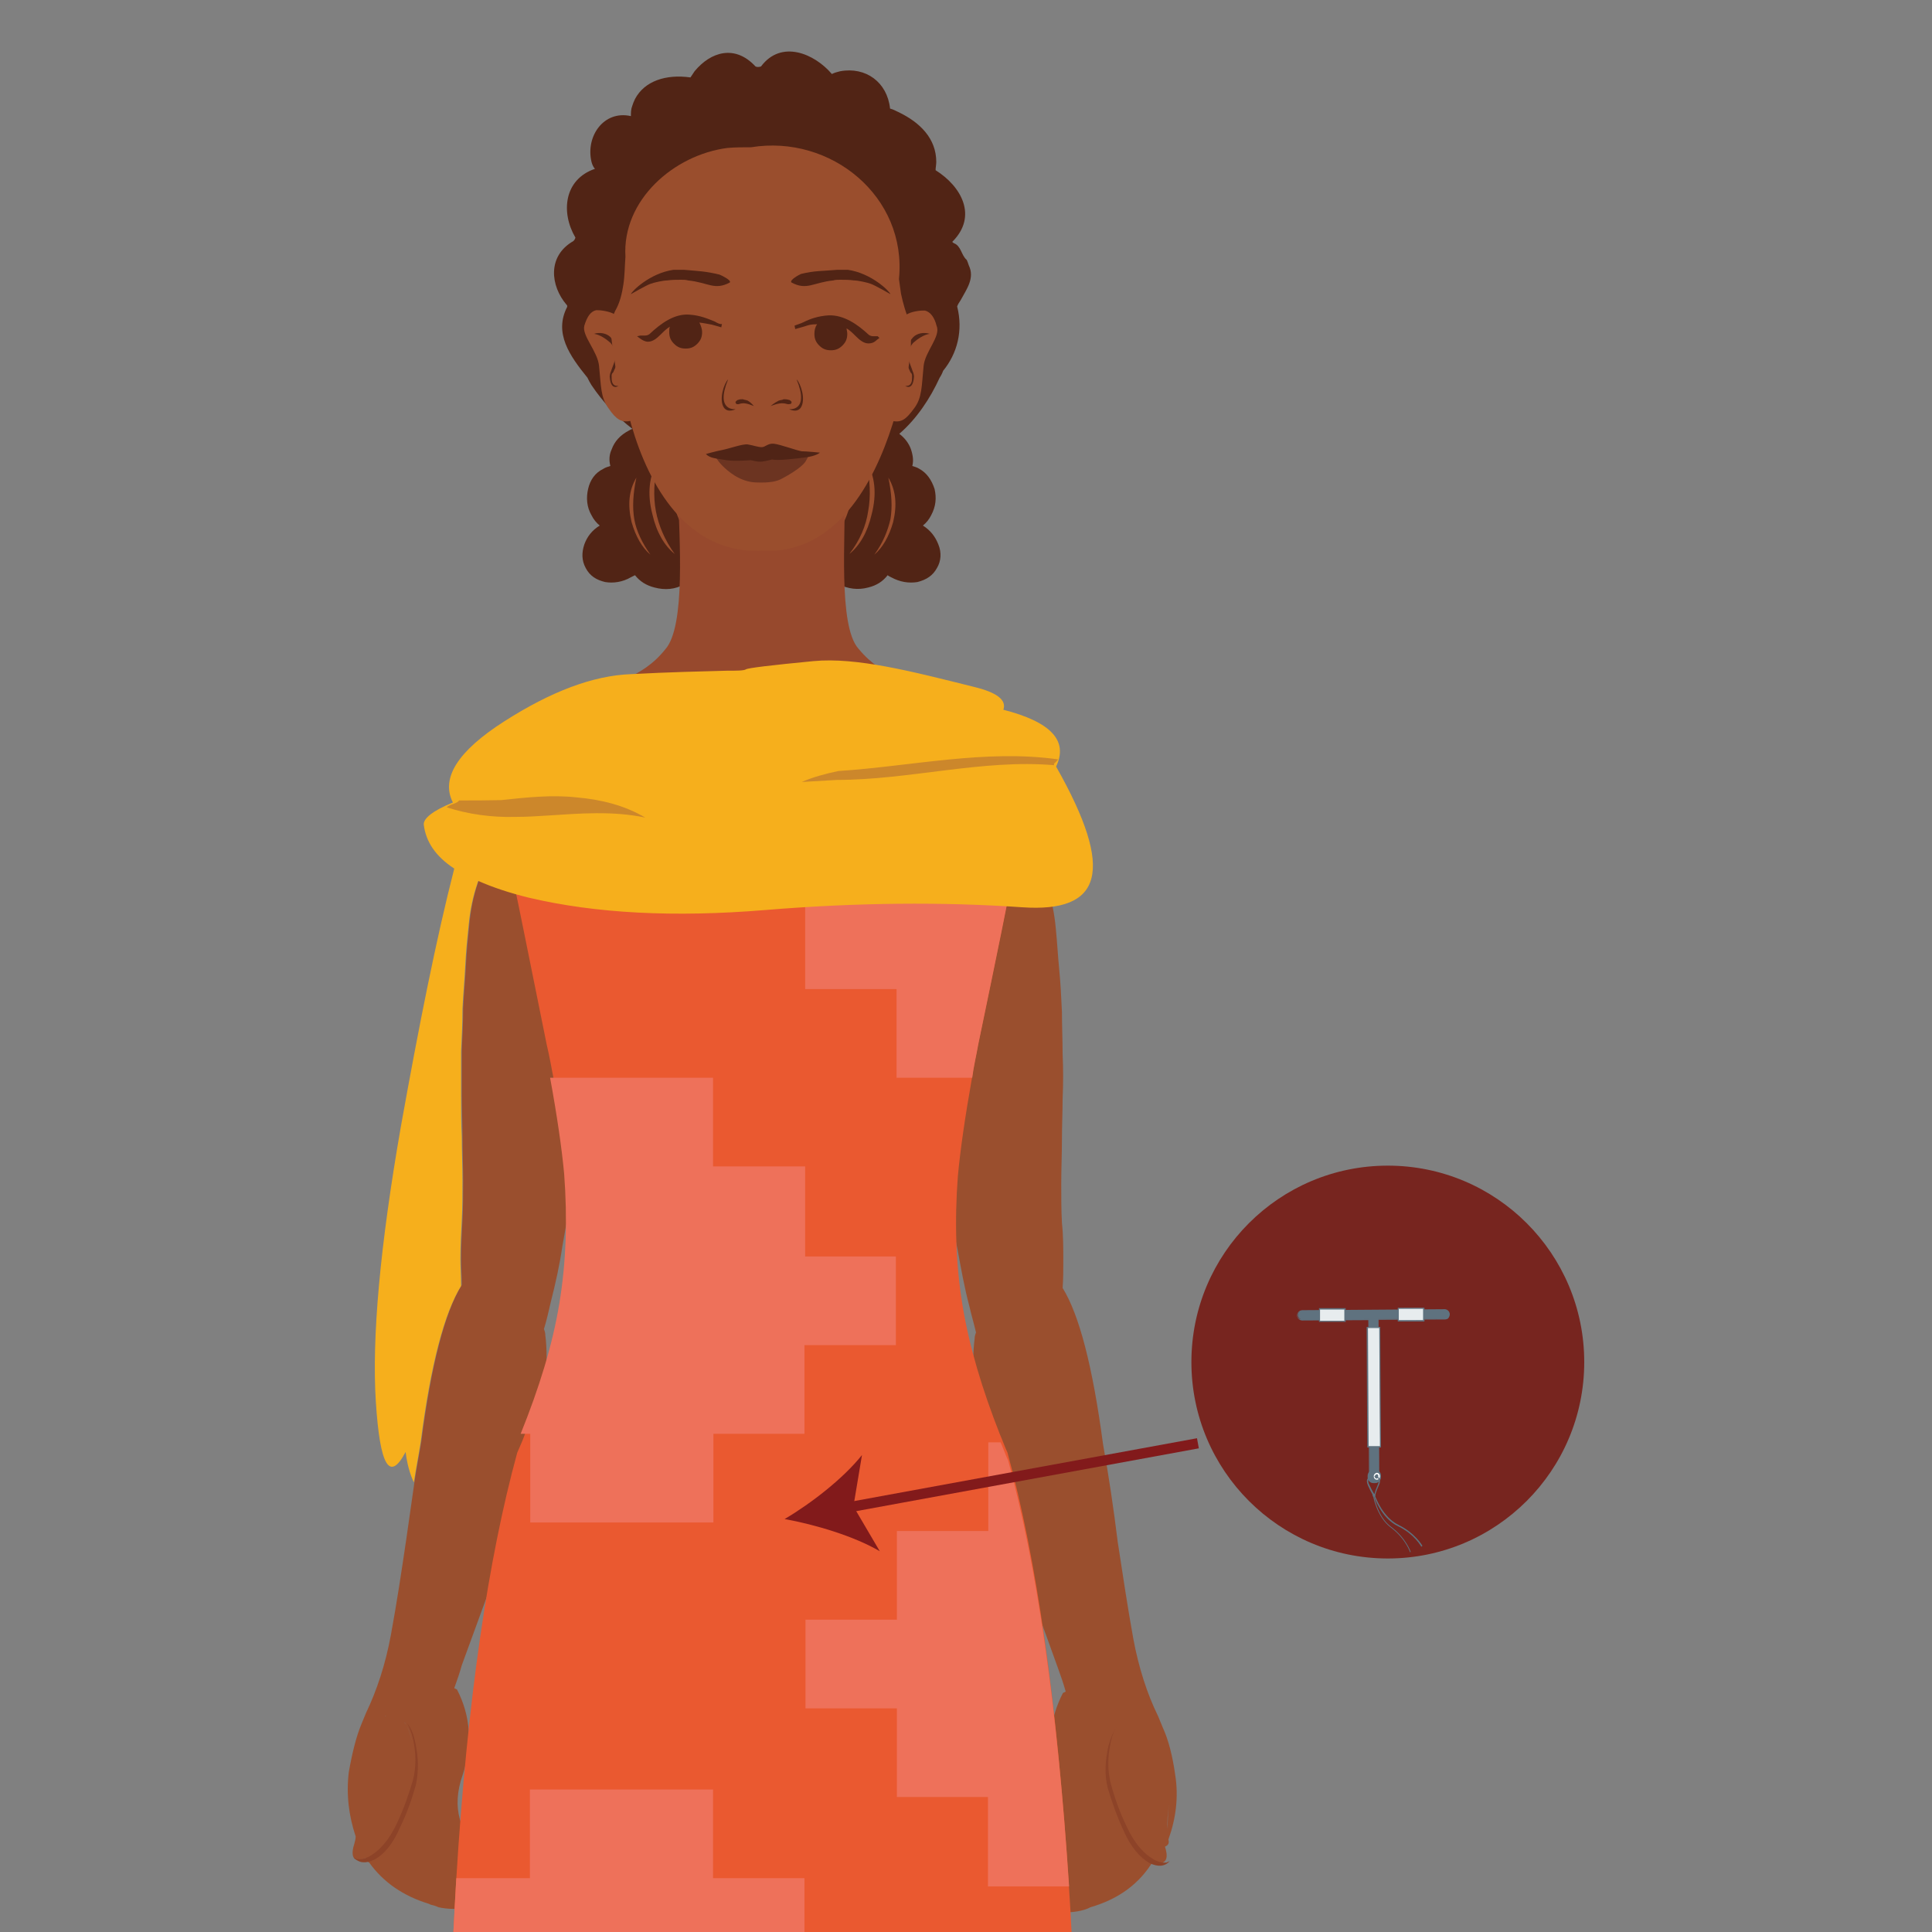 <svg width="300" height="300" viewBox="0 0 300 300" fill="none" xmlns="http://www.w3.org/2000/svg">
<rect x="0" y="0" width="300" height="300" fill="#808080" stroke="none"/>
<g clip-path="url(#clip0_569_7417)">
<path d="M149.158 46.629C148.946 46.948 148.733 47.267 148.627 47.586C149.584 51.361 148.627 54.922 146.447 57.58C146.341 57.899 146.128 58.325 145.916 58.644C144.427 61.886 142.354 65.023 139.643 67.362C140.493 67.999 141.131 68.85 141.45 69.754C141.769 70.711 141.875 71.561 141.663 72.359C141.982 72.465 142.407 72.571 142.726 72.784C143.895 73.422 144.64 74.485 145.118 75.92C145.437 77.302 145.331 78.631 144.587 80.014C144.268 80.651 143.842 81.183 143.311 81.608C144.48 82.353 145.224 83.309 145.703 84.532C146.234 85.808 146.128 87.137 145.49 88.2C144.852 89.37 143.895 90.008 142.46 90.38C141.078 90.592 139.749 90.38 138.367 89.635C138.154 89.529 137.942 89.423 137.835 89.317C137.091 90.273 136.134 90.911 134.805 91.23C133.21 91.656 131.669 91.443 130.18 90.699C128.905 90.061 128.001 89.104 127.469 87.775H127.363C126.406 88.094 125.449 87.987 124.439 87.456C123.482 86.924 122.951 86.18 122.738 85.17C122.525 84.32 122.525 83.469 122.951 82.565C122.1 82.672 121.25 82.459 120.346 81.927C119.389 81.396 118.645 80.651 118.166 79.535C117.741 80.598 116.997 81.343 115.987 81.927C115.136 82.353 114.286 82.565 113.382 82.565C113.701 83.416 113.807 84.266 113.595 85.17C113.382 86.127 112.744 86.978 111.893 87.456C111.043 87.934 110.086 88.094 108.97 87.775C108.438 89.051 107.588 90.061 106.259 90.699C104.876 91.549 103.228 91.656 101.634 91.23C100.358 90.911 99.348 90.273 98.604 89.317C98.391 89.423 98.178 89.529 97.966 89.635C96.69 90.38 95.255 90.592 93.979 90.38C92.597 90.061 91.587 89.423 90.949 88.2C90.311 87.031 90.311 85.808 90.736 84.532C91.161 83.363 91.906 82.353 93.128 81.608C92.597 81.183 92.171 80.651 91.852 80.014C91.108 78.738 91.002 77.302 91.321 75.92C91.64 74.538 92.384 73.422 93.713 72.784C94.032 72.571 94.457 72.465 94.776 72.359C94.564 71.508 94.564 70.657 94.989 69.754C95.414 68.584 96.265 67.574 97.7 66.83C97.912 66.724 98.019 66.617 98.231 66.617C95.733 64.704 93.607 62.418 91.852 59.813C91.64 59.494 91.427 59.069 91.214 58.644C88.503 55.294 85.952 51.733 88.078 47.639C88.078 47.427 88.078 47.427 87.972 47.321C85.473 44.397 84.942 39.772 89.035 37.433C89.141 37.327 89.248 37.22 89.354 36.901C87.068 33.021 87.546 27.864 92.384 26.216C92.171 26.004 91.959 25.578 91.852 25.153C90.895 21.166 93.766 17.073 97.966 18.03C97.966 17.498 97.966 16.966 98.178 16.435C98.285 16.116 98.391 15.797 98.604 15.372C100.092 12.554 103.441 11.491 107.215 12.023C107.428 11.704 107.641 11.385 107.853 11.066C110.352 8.036 114.126 6.866 117.316 10.322C117.528 10.428 117.847 10.428 118.166 10.322C121.303 6.122 126.459 8.301 129.17 11.491C129.596 11.278 130.021 11.172 130.446 11.066C134.433 10.322 137.782 12.767 138.207 16.86C138.633 16.966 139.058 17.179 139.483 17.392C142.832 18.986 145.384 21.485 145.384 25.153C145.384 25.578 145.278 26.004 145.278 26.429C149.265 28.927 151.869 33.552 147.882 37.539C147.882 37.645 147.989 37.645 148.095 37.752C149.265 38.177 149.265 39.666 150.115 40.357C150.221 40.569 150.328 40.888 150.434 41.207C151.391 43.174 150.115 44.875 149.158 46.629Z" fill="#512415"/>
<path d="M104.77 86.02C103.175 84.745 101.953 82.671 101.315 79.907C100.464 76.664 100.783 73.9 102.165 71.508C101.528 74.538 101.421 77.09 101.846 79.375C102.272 81.608 103.229 83.894 104.77 86.02Z" fill="#9A4F2E"/>
<path d="M100.996 86.127C99.72 85.064 98.71 83.309 98.072 81.076C97.434 78.365 97.647 76.133 98.816 74.166C98.285 76.664 98.178 78.791 98.497 80.651C98.816 82.459 99.72 84.319 100.996 86.127Z" fill="#9A4F2E"/>
<path d="M107.323 83.256C106.154 82.299 105.303 80.758 104.718 78.632C104.187 76.239 104.399 74.219 105.356 72.359C104.931 74.644 104.825 76.558 105.144 78.153C105.516 79.907 106.26 81.608 107.323 83.256Z" fill="#9A4F2E"/>
<path d="M131.883 86.02C133.478 84.745 134.7 82.671 135.338 79.907C136.189 76.664 135.87 73.9 134.488 71.508C135.126 74.538 135.232 77.09 134.807 79.375C134.488 81.608 133.531 83.894 131.883 86.02Z" fill="#9A4F2E"/>
<path d="M135.764 86.127C137.039 85.064 138.05 83.309 138.687 81.076C139.325 78.365 139.113 76.133 137.943 74.166C138.475 76.664 138.581 78.791 138.262 80.651C137.837 82.459 137.093 84.319 135.764 86.127Z" fill="#9A4F2E"/>
<path d="M129.332 83.256C130.502 82.299 131.352 80.758 131.937 78.632C132.468 76.239 132.256 74.219 131.299 72.359C131.724 74.644 131.831 76.558 131.512 78.153C131.246 79.907 130.502 81.608 129.332 83.256Z" fill="#9A4F2E"/>
<path d="M159.791 124.615C159.791 139.393 142.461 148.43 119.709 148.43H116.945C94.192 148.43 76.012 139.393 76.012 124.615C76.012 117.916 80.849 115.152 87.122 110.527C87.866 109.996 88.717 109.464 89.621 108.933C94.671 105.902 99.508 105.583 103.283 100.852C106.525 97.291 105.462 83.522 105.303 76.612C105.09 74.219 104.984 72.625 104.984 72.625C107.004 71.243 111.363 70.605 116.945 70.817H118.008C118.008 70.817 118.114 70.817 118.22 70.817C118.22 70.817 118.327 70.817 118.433 70.817H119.496C125.078 70.711 129.384 71.243 131.457 72.625C131.457 72.625 131.351 74.219 131.138 76.612C131.351 82.884 130.075 97.184 133.318 100.746C137.198 105.477 143.205 106.859 148.202 109.889C149.053 110.315 149.903 110.953 150.701 111.484C156.867 116.109 159.685 117.81 159.791 124.615Z" fill="#97492D"/>
<path d="M143.417 56.836C143.098 59.972 143.204 61.78 141.928 63.428C140.759 65.022 140.015 65.714 138.473 65.341L137.941 65.235L138.473 61.567C139.536 54.763 139.749 50.776 140.28 49.5L140.493 49.075C140.918 48.543 142.407 48.224 143.311 48.224C143.417 48.224 143.629 48.224 143.629 48.224C144.48 48.437 145.118 49.287 145.437 50.616C146.128 52.211 143.629 54.603 143.417 56.836Z" fill="#9A4E2D"/>
<path d="M141.078 59.866C141.397 59.76 141.61 59.335 141.61 58.91C141.61 58.484 141.716 58.059 141.397 57.846C141.397 57.846 140.653 56.252 140.653 56.145C140.653 55.72 140.653 55.188 140.76 54.763C140.866 54.019 141.078 53.168 141.61 52.584C142.142 51.839 143.099 51.627 143.896 51.733C144.109 51.733 144.215 51.839 144.428 51.839C144.428 51.839 143.364 51.839 141.823 53.221C141.397 53.647 141.078 54.391 140.972 55.135C140.866 55.56 141.716 57.527 141.716 57.634C141.929 58.059 141.929 58.484 141.929 58.484C141.823 59.973 141.291 60.079 141.078 60.079H140.972L140.547 59.973L141.078 59.866Z" fill="#512517"/>
<path d="M98.497 65.235L97.966 65.342C96.477 65.661 95.68 65.129 94.51 63.428C93.235 61.727 93.341 59.866 93.022 56.836C92.809 54.55 90.311 52.105 90.736 50.563C91.161 49.181 91.693 48.384 92.543 48.171C92.65 48.171 92.756 48.171 92.862 48.171C93.607 48.171 95.255 48.49 95.68 49.022L95.893 49.447C96.637 50.723 96.85 54.71 97.913 61.514L98.497 65.235Z" fill="#9A4E2D"/>
<path d="M95.521 59.866C95.202 59.76 94.989 59.335 94.989 58.91C94.989 58.484 94.883 58.059 95.202 57.846C95.202 57.846 95.946 56.252 95.946 56.145C95.946 55.72 95.946 55.188 95.84 54.763C95.734 54.019 95.521 53.168 94.989 52.584C94.458 51.839 93.501 51.627 92.704 51.733C92.491 51.733 92.385 51.839 92.172 51.839C92.172 51.839 93.235 51.839 94.777 53.221C95.202 53.647 95.521 54.391 95.627 55.135C95.734 55.56 94.883 57.527 94.883 57.634C94.67 58.059 94.67 58.484 94.67 58.484C94.777 59.973 95.308 60.079 95.521 60.079H95.627L96.052 59.973L95.521 59.866Z" fill="#512517"/>
<path d="M141.292 50.032C140.654 48.65 140.229 47.108 139.91 45.62C139.804 44.875 139.697 44.131 139.591 43.334C140.867 30.522 129.012 20.847 116.626 22.867C115.457 22.867 114.128 22.867 112.958 22.974C104.665 24.037 96.585 31.054 97.117 39.878C97.01 41.261 97.01 42.802 96.798 44.184C96.585 45.566 96.266 47.002 95.522 48.278C94.459 50.457 94.99 53.115 95.309 55.082C95.415 55.932 95.522 56.677 95.628 57.474C95.841 58.644 96.16 59.866 96.479 60.929C96.798 61.993 97.117 63.109 97.542 64.172C99.934 73.635 105.303 84.532 116.041 85.489C116.786 85.489 117.53 85.596 118.327 85.489C119.071 85.489 119.816 85.489 120.613 85.489C131.192 84.532 136.561 73.103 139.113 64.172C139.432 63.109 139.857 61.993 140.176 60.929C140.495 59.866 140.814 58.644 141.026 57.474C141.133 56.73 141.239 55.879 141.345 55.082C141.452 54.338 141.452 53.487 141.452 52.584C141.505 51.892 141.398 51.042 141.292 50.032Z" fill="#9A4E2D"/>
<path d="M122.525 63.534C122.525 63.534 123.695 64.172 124.333 63.321C125.183 62.046 124.333 59.547 123.695 58.909C125.768 63.959 122.525 63.534 122.525 63.534Z" fill="#512415"/>
<path d="M114.232 63.534C114.232 63.534 113.062 64.172 112.424 63.321C111.574 62.046 112.424 59.547 113.062 58.909C110.989 63.959 114.232 63.534 114.232 63.534Z" fill="#512415"/>
<path d="M120.93 62.205C121.249 62.099 121.568 62.099 121.674 61.992C121.887 61.992 122.206 61.992 122.525 62.099C122.631 62.099 122.738 62.205 122.844 62.311C122.95 62.418 122.95 62.524 122.844 62.63C122.844 62.737 122.738 62.737 122.631 62.737C122.312 62.843 121.993 62.63 121.674 62.63C120.93 62.524 119.654 63.056 119.654 63.056C119.654 63.056 120.186 62.577 120.93 62.205Z" fill="#512415"/>
<path d="M116.094 62.205C115.882 62.099 115.563 62.099 115.35 61.992C115.137 61.992 114.818 61.992 114.606 62.099C114.499 62.099 114.393 62.205 114.287 62.311C114.18 62.418 114.18 62.524 114.287 62.63C114.287 62.737 114.393 62.737 114.393 62.737C114.712 62.843 114.925 62.63 115.244 62.63C115.882 62.524 117.051 63.056 117.051 63.056C117.051 63.056 116.732 62.577 116.094 62.205Z" fill="#512415"/>
<path d="M111.735 42.643C109.556 42.111 108.599 42.111 106.26 41.898C105.941 41.898 105.622 41.898 105.409 41.898C105.09 41.898 104.771 41.898 104.559 41.898C100.891 42.43 98.073 45.248 97.967 45.673C97.967 45.673 100.359 44.291 100.997 44.078C101.528 43.865 103.017 43.546 103.602 43.546C104.346 43.44 105.09 43.44 105.781 43.44C106.1 43.44 106.525 43.44 106.844 43.546C109.981 43.865 110.938 45.141 113.33 43.865C113.596 43.493 112.001 42.749 111.735 42.643Z" fill="#512415"/>
<path d="M110.989 49.925C109.926 49.5 108.703 48.968 107.108 48.862C104.716 48.649 102.59 50.244 100.836 51.892C100.517 52.105 100.304 52.105 99.985 52.105C99.772 52.105 99.666 52.105 99.454 52.105L98.922 52.211L99.347 52.53C99.772 52.849 100.198 53.062 100.623 53.062C101.367 53.062 102.005 52.53 102.643 51.892C103.068 51.467 103.494 51.041 104.025 50.722C103.919 50.935 103.919 51.254 103.919 51.573C103.919 52.317 104.131 52.849 104.663 53.38C105.195 53.912 105.726 54.125 106.471 54.125C107.215 54.125 107.746 53.912 108.278 53.38C108.81 52.849 109.022 52.317 109.022 51.573C109.022 51.041 108.81 50.51 108.597 50.085C109.447 50.191 109.873 50.297 110.511 50.404C110.83 50.51 111.361 50.616 111.999 50.829L112.105 50.297C111.893 50.404 111.414 50.191 110.989 49.925Z" fill="#512415"/>
<path d="M124.386 42.536C126.566 42.005 127.629 42.111 129.968 41.898C130.287 41.898 130.606 41.898 130.819 41.898C131.137 41.898 131.456 41.898 131.669 41.898C135.337 42.43 138.155 45.248 138.261 45.673C138.261 45.673 135.869 44.291 135.231 44.078C134.699 43.865 133.211 43.546 132.626 43.546C131.882 43.44 131.137 43.44 130.446 43.44C130.127 43.44 129.702 43.44 129.383 43.546C126.247 43.865 125.29 45.141 122.898 43.865C122.526 43.493 124.12 42.643 124.386 42.536Z" fill="#512415"/>
<path d="M136.295 52.211C136.082 52.211 135.976 52.211 135.763 52.211C135.444 52.211 135.232 52.211 134.913 51.999C133.211 50.404 131.032 48.862 128.64 48.969C127.045 49.075 125.822 49.5 124.759 50.032C124.334 50.244 123.909 50.351 123.377 50.563L123.483 51.095C124.227 50.882 124.653 50.776 124.972 50.67C125.61 50.457 125.929 50.351 126.885 50.351C126.567 50.776 126.46 51.308 126.46 51.839C126.46 52.583 126.673 53.115 127.204 53.647C127.736 54.178 128.268 54.391 129.012 54.391C129.756 54.391 130.288 54.178 130.819 53.647C131.351 53.115 131.564 52.583 131.564 51.839C131.564 51.52 131.457 51.201 131.457 50.989C131.989 51.308 132.414 51.733 132.839 52.158C133.477 52.796 134.115 53.328 134.859 53.328C135.285 53.328 135.71 53.221 136.135 52.796L136.56 52.477L136.295 52.211Z" fill="#512415"/>
<path d="M88.184 177.455C88.715 183.728 91.214 189.628 90.097 195.316C89.778 197.018 89.353 198.772 88.928 200.473H147.722C147.297 198.772 146.872 197.018 146.553 195.316C145.49 189.628 148.254 183.674 148.945 177.455C149.37 172.83 150.433 166.663 152.188 159.274C155.218 145.931 156.812 138.914 157.025 138.17L127.522 137.319V136.788L118.697 137L109.873 136.788V137.319L80.369 138.17C80.475 138.914 82.07 145.931 85.207 159.274C86.642 166.717 87.758 172.83 88.184 177.455Z" fill="#ED6E84"/>
<path d="M181.429 285.635C182.599 282.392 183.024 279.043 182.492 275.641C182.067 272.61 181.429 270.165 180.578 268.305L179.834 266.497C178.133 263.042 176.804 258.948 175.954 254.324C175.103 249.592 174.359 244.649 173.561 239.439C172.924 234.282 172.179 229.232 171.276 224.235C169.681 212.274 167.608 204.194 165.003 199.995C165.109 198.612 165.109 197.177 165.109 195.901C165.109 193.881 165.109 191.808 164.896 189.894C164.79 187.874 164.79 185.801 164.79 183.781C164.79 181.495 164.896 179.262 164.896 176.977C164.896 174.797 165.003 172.671 165.003 170.597C165.109 168.312 165.109 165.973 165.003 163.687C165.003 161.401 164.896 159.274 164.896 157.095C164.79 154.809 164.684 152.683 164.471 150.503C164.259 148.324 164.152 146.197 163.94 144.124C163.727 141.838 163.302 139.712 162.557 137.532C161.919 135.512 160.856 133.758 159.315 132.269C157.826 130.887 156.072 129.984 154.052 129.558C151.66 129.239 149.64 129.984 147.779 131.738C146.397 133.333 145.281 135.087 144.749 137.107C144.217 139.712 143.898 142.37 143.898 144.975C143.898 147.26 143.898 149.493 144.111 151.779C144.217 154.809 144.43 157.68 144.536 160.71C144.749 163.315 144.962 165.76 145.068 168.258C145.387 171.395 145.706 174.531 146.131 177.614C146.45 180.113 146.769 182.665 147.194 185.163C147.62 188.087 148.045 191.064 148.683 193.988C149.214 196.911 149.746 199.888 150.49 202.706C150.809 204.088 151.234 205.523 151.553 206.905C151.341 207.437 151.341 207.756 151.341 207.862C150.809 211.955 151.234 218.069 152.829 226.149C154.318 231.199 156.178 236.728 158.305 242.735C159.58 246.19 161.654 251.666 164.312 259.108C164.737 260.277 165.162 261.5 165.481 262.67L165.056 262.882C162.876 267.082 162.557 271.494 164.205 276.225C165.906 281.169 164.737 285.262 160.75 288.611C159.368 289.568 158.464 290.791 157.933 292.173C157.826 292.386 157.826 292.705 157.826 292.917L158.251 293.343C159.208 293.555 160.272 293.449 161.388 293.024C161.601 292.917 161.919 292.705 162.238 292.598L160.325 294.991L159.793 296.798C160.325 296.904 161.069 297.011 161.813 297.011C162.345 296.904 162.876 296.798 163.514 296.692V296.798C164.896 297.011 166.438 297.011 167.82 296.692C168.245 296.585 168.671 296.479 169.096 296.266L169.309 296.16C173.721 294.884 176.964 292.492 179.09 288.93C179.834 289.356 180.366 289.462 180.685 289.143C181.216 288.824 181.323 288.08 180.897 286.751C181.535 286.485 181.535 286.06 181.429 285.635ZM173.455 278.724C173.774 279.787 174.199 280.903 174.625 282.073C174.252 281.01 173.827 279.787 173.455 278.724ZM181.535 280.106C181.323 281.488 181.323 282.817 181.323 283.987C181.216 282.817 181.323 281.541 181.535 280.106Z" fill="#9A4F2E"/>
<path d="M173.346 268.145C173.028 268.677 172.709 269.421 172.496 270.431C171.964 272.823 171.964 274.949 172.496 277.023C173.027 278.936 173.772 281.222 174.994 283.721C176.164 286.219 177.599 287.92 179.407 288.877C180.151 289.196 180.682 289.302 181.001 289.196C181.001 289.302 181.214 289.196 181.639 288.984C180.895 289.834 179.832 289.94 178.503 289.302C177.014 288.452 175.579 286.804 174.516 284.359C173.346 281.86 172.602 279.627 172.017 277.661C171.486 275.641 171.592 273.461 172.124 271.069C172.496 269.793 172.921 268.836 173.346 268.145Z" fill="#8D4328"/>
<path d="M63.945 276.81C63.413 278.83 62.562 281.116 61.446 283.614C60.383 286.113 58.841 287.814 57.034 288.664C56.396 287.708 55.971 286.751 55.545 285.528C55.545 285.422 55.545 285.422 55.439 285.315C55.758 283.136 55.652 280.584 55.014 277.66C54.482 274.099 55.014 271.281 56.609 269.155C58.31 266.975 59.851 266.125 61.127 266.444C61.871 266.55 62.509 267.082 63.041 268.039C63.36 268.676 63.572 269.421 63.785 270.324C64.37 272.717 64.476 274.843 63.945 276.81Z" fill="#9A4F2E"/>
<path d="M92.066 136.522C91.428 134.502 90.471 132.748 89.036 131.153C87.228 129.452 85.155 128.761 82.763 128.973C80.743 129.292 78.988 130.249 77.5 131.685C77.394 131.791 77.287 131.897 77.181 132.003C75.905 133.386 74.895 135.14 74.257 136.947C73.513 139.127 73.088 141.253 72.875 143.539C72.662 145.559 72.45 147.739 72.344 149.918C72.237 152.098 72.025 154.224 71.918 156.51C71.918 158.69 71.812 160.816 71.706 163.102C71.706 165.388 71.706 167.727 71.706 170.012C71.706 172.192 71.812 174.318 71.812 176.498C71.812 178.784 71.918 181.017 71.918 183.302C71.918 185.322 71.918 187.396 71.812 189.416C71.706 191.329 71.599 193.403 71.599 195.423C71.599 196.805 71.706 198.134 71.706 199.516C69.101 203.716 66.974 211.796 65.433 223.757C65.114 225.777 64.689 227.85 64.37 230.03C63.944 232.953 63.519 235.93 63.094 238.96C62.349 244.01 61.605 248.954 60.702 253.845C59.851 258.47 58.522 262.457 56.821 266.019L56.077 267.826C55.333 269.633 54.695 272.132 54.163 275.162C53.738 278.617 54.163 281.966 55.226 285.156C55.226 285.581 55.12 285.9 55.014 286.325C54.588 287.601 54.695 288.505 55.226 288.718C55.545 288.93 56.077 288.824 56.821 288.505C56.821 288.611 56.927 288.611 56.927 288.718C57.034 288.93 57.14 289.143 57.352 289.249C59.532 292.279 62.615 294.406 66.602 295.628L66.815 295.735C67.24 295.841 67.665 295.947 68.091 296.16C69.579 296.479 71.014 296.479 72.503 296.266V296.16C73.141 296.266 73.672 296.373 74.204 296.479C74.948 296.479 75.586 296.479 76.224 296.266L75.693 294.459L73.779 292.067C73.992 292.173 74.31 292.386 74.629 292.492C75.693 293.024 76.649 293.13 77.766 292.811L78.191 292.386C78.297 292.173 78.191 291.854 78.085 291.641C77.659 290.259 76.703 289.037 75.267 288.08C71.28 284.731 70.111 280.637 71.812 275.694C73.407 270.962 73.088 266.444 70.961 262.35L70.536 262.138C70.961 260.968 71.387 259.746 71.706 258.576C74.417 251.134 76.437 245.658 77.713 242.203C79.892 236.196 81.7 230.667 83.188 225.617C84.677 217.537 85.208 211.424 84.677 207.33C84.677 207.224 84.677 206.905 84.464 206.374C84.889 204.991 85.208 203.556 85.527 202.174C86.271 199.25 86.909 196.38 87.335 193.456C87.866 190.532 88.398 187.555 88.823 184.631C89.248 182.133 89.674 179.581 89.886 177.083C90.311 173.946 90.63 170.81 90.949 167.727C91.162 165.334 91.375 162.783 91.481 160.178C91.694 157.254 91.8 154.277 91.906 151.247C92.119 148.961 92.225 146.729 92.119 144.443C92.916 141.838 92.597 139.127 92.066 136.522ZM63.2 268.039C63.519 268.676 63.732 269.421 63.944 270.324C63.732 269.474 63.519 268.73 63.2 268.039C63.094 267.826 62.881 267.613 62.775 267.401C62.881 267.507 62.987 267.72 63.2 268.039ZM60.914 266.337C61.02 266.337 61.127 266.337 61.127 266.337C61.34 266.337 61.552 266.444 61.658 266.444C61.446 266.337 61.34 266.337 61.127 266.337C61.02 266.337 60.808 266.337 60.702 266.231C60.808 266.337 60.914 266.337 60.914 266.337ZM60.595 266.337C60.489 266.337 60.383 266.337 60.17 266.337C60.383 266.337 60.489 266.337 60.595 266.337ZM60.064 266.444C59.957 266.444 59.851 266.55 59.745 266.55C59.851 266.444 59.957 266.444 60.064 266.444ZM59.532 266.55C59.426 266.55 59.319 266.656 59.213 266.763C59.319 266.656 59.426 266.656 59.532 266.55ZM59.001 266.869C58.894 266.975 58.788 266.975 58.681 267.082C58.788 266.975 58.894 266.975 59.001 266.869ZM58.469 267.294C58.363 267.401 58.256 267.507 58.15 267.613C58.203 267.507 58.363 267.401 58.469 267.294ZM57.884 267.826C57.778 267.932 57.672 268.039 57.565 268.145C57.672 268.039 57.778 267.932 57.884 267.826ZM54.801 275.056C54.801 273.142 55.226 271.388 56.077 269.899C55.226 271.388 54.801 273.142 54.801 275.056ZM56.715 269.155C56.927 268.942 57.14 268.623 57.352 268.411C57.14 268.623 56.927 268.836 56.715 269.155Z" fill="#9A4F2E"/>
<path d="M64.477 270.537C65.008 272.929 65.008 275.056 64.583 277.129C64.051 279.043 63.307 281.329 62.084 283.827C61.021 286.326 59.586 288.027 58.097 288.771C56.822 289.409 55.705 289.303 54.961 288.452C55.386 288.665 55.599 288.771 55.599 288.665C55.918 288.771 56.449 288.665 57.194 288.346C59.001 287.389 60.436 285.635 61.606 283.189C62.775 280.691 63.52 278.458 64.104 276.491C64.636 274.471 64.636 272.292 64.104 269.899C63.892 268.943 63.573 268.305 63.254 267.614C63.839 268.358 64.264 269.368 64.477 270.537Z" fill="#8D4328"/>
<path d="M167.766 353.36C167.766 369.839 167.447 386.106 166.809 402.054C166.597 406.36 166.49 410.666 166.171 414.972C165.534 427.145 164.896 436.607 164.258 443.518C163.939 446.442 163.726 448.887 163.407 450.854C160.802 452.874 157.4 454.522 152.935 456.011C151.446 456.542 149.798 456.968 147.991 457.393C147.034 457.605 146.077 457.818 145.067 458.031C143.047 458.456 140.868 458.881 138.688 459.2C135.126 459.732 131.246 460.157 127.259 460.37V460.582C124.335 460.689 121.464 460.689 118.434 460.689C115.404 460.689 112.534 460.689 109.61 460.582V460.37C103.124 459.944 97.224 459.2 91.855 457.978C90.791 457.765 89.834 457.552 88.824 457.34C86.326 456.808 84.2 456.064 82.126 455.426C78.565 454.15 75.641 452.608 73.514 450.907C73.195 448.994 72.983 446.495 72.664 443.571C72.026 436.661 71.388 427.198 70.75 415.025C70.537 410.719 70.325 406.413 70.219 402.107C69.581 386.053 69.262 369.892 69.262 353.413C69.262 346.396 69.262 339.645 69.368 333.053C69.581 318.062 70.112 304.293 70.856 291.695C72.558 263.999 75.8 242.044 80.319 225.564C80.744 224.607 81.169 223.651 81.488 222.747C84.412 215.836 86.326 209.191 87.389 202.812C88.452 196.433 88.771 189.682 88.133 182.665C87.814 178.571 87.07 173.521 85.954 167.461C85.635 165.76 85.316 164.006 84.891 162.198C81.861 147.207 80.266 139.233 80.053 138.383L109.557 137.426V136.894L118.381 137.213L127.206 136.894V137.426L139.166 137.851L156.709 138.383C156.603 139.233 155.008 147.101 151.872 162.198C151.553 164.006 151.127 165.76 150.915 167.461C149.851 173.468 149.107 178.571 148.735 182.665C148.204 189.682 148.416 196.433 149.479 202.812C150.543 209.191 152.509 215.73 155.274 222.747C155.699 223.704 156.018 224.661 156.443 225.564C160.962 242.044 164.098 264.105 165.906 291.695C166.756 304.293 167.181 318.062 167.394 333.159C167.766 339.591 167.766 346.343 167.766 353.36Z" fill="#EA5930"/>
<path d="M153.463 279.042H139.27V265.274H125.076V251.506H139.27V237.738H153.463V223.969H155.377C155.802 224.926 156.121 225.883 156.547 226.787C161.065 243.266 164.202 265.327 166.009 292.917H153.41V279.042H153.463Z" fill="#EE715A"/>
<path d="M139.217 305.41V319.178H125.023V332.999H110.723V346.874H82.283V332.999H69.365C69.578 318.008 70.109 304.24 70.854 291.641H82.283V277.873H110.723V291.641H124.917V305.41H139.217Z" fill="#EE715A"/>
<path d="M156.762 138.277C156.655 139.127 155.06 146.995 151.924 162.092C151.605 163.899 151.18 165.654 150.967 167.355H139.219V153.586H125.025V139.818H139.219V137.798L156.762 138.277Z" fill="#EE715A"/>
<path d="M125.023 181.123H110.723V167.354H85.419C86.483 173.149 87.227 178.252 87.599 182.239C88.13 189.256 87.918 196.007 86.855 202.387C85.791 208.872 83.718 215.517 80.848 222.64H82.336V236.409H110.776V222.64H124.917V208.872H139.11V195.104H125.023V181.123Z" fill="#EE715A"/>
<path d="M158.727 140.881C146.341 140.031 133.105 140.137 118.858 141.306C104.664 142.476 92.491 141.838 82.125 139.393C79.095 138.648 76.543 137.798 74.257 136.788C74.257 136.894 74.151 137 74.151 137.107C73.406 139.286 72.981 141.413 72.769 143.699C72.556 145.719 72.343 147.898 72.237 150.078C72.131 152.257 71.918 154.384 71.812 156.669C71.812 158.849 71.705 160.975 71.599 163.261C71.599 165.547 71.599 167.886 71.599 170.172C71.599 172.352 71.599 174.478 71.705 176.551C71.705 178.837 71.812 181.07 71.812 183.356C71.812 185.376 71.812 187.449 71.705 189.469C71.599 191.383 71.493 193.456 71.493 195.476C71.493 196.858 71.599 198.293 71.599 199.675C68.994 203.875 66.868 211.955 65.326 223.916C65.007 225.936 64.582 228.116 64.263 230.189C63.625 228.807 63.2 227.265 62.987 225.458C60.489 230.189 59 227.637 58.362 217.697C57.724 207.756 59 193.562 62.243 174.956C65.061 159.221 67.718 145.878 70.536 134.874C67.612 132.96 66.124 130.674 65.805 128.07C65.698 127.113 67.187 125.89 70.323 124.614C68.409 120.84 71.067 116.64 78.297 112.015C85.527 107.391 92.066 104.892 98.019 104.679C103.92 104.361 108.917 104.254 112.798 104.148C114.392 104.148 115.509 104.148 115.828 103.935C116.147 103.723 119.708 103.297 126.3 102.659C132.998 102.022 141.61 104.254 151.179 106.646C154.74 107.497 156.335 108.666 155.804 110.208C163.246 112.122 165.904 115.046 163.99 119.033C173.24 135.353 171.114 141.732 158.727 140.881Z" fill="#F6AF1C"/>
<path d="M163.673 118.554C163.779 118.554 164.311 117.916 164.311 117.916C152.988 116.322 141.558 118.98 130.182 119.724C128.162 120.149 126.195 120.681 124.494 121.425C126.302 121.319 128.162 121.212 129.97 121.106C141.186 121.106 152.562 117.863 163.673 118.82C163.673 118.767 163.673 118.661 163.673 118.554Z" fill="#CC872B"/>
<path d="M71.279 124.295C70.96 124.827 69.897 124.827 69.365 125.359C72.608 126.422 76.382 126.953 80.05 126.847C81.751 126.847 83.399 126.741 85.1 126.634C90.044 126.316 95.094 125.89 100.198 126.953C96.955 125.04 93.287 124.136 89.513 123.817C87.599 123.604 85.632 123.604 83.718 123.711C81.805 123.817 79.731 124.03 77.818 124.242C75.691 124.295 73.512 124.295 71.279 124.295Z" fill="#CC872B"/>
<path d="M110.885 70.498C110.885 70.498 111.31 71.455 112.161 72.305C113.011 73.156 114.872 74.804 117.317 74.91C119.709 75.016 120.666 74.697 121.304 74.378C121.942 74.059 124.44 72.677 125.078 71.667C125.716 70.604 125.61 70.391 125.61 70.391C125.61 70.391 117.104 70.285 115.616 70.285C114.234 70.391 110.885 70.498 110.885 70.498Z" fill="#6C3421"/>
<path d="M109.609 70.498C109.609 70.498 111.098 70.073 112.214 69.86C113.277 69.647 115.351 68.903 116.095 69.01C116.839 69.116 117.69 69.435 118.274 69.435C118.859 69.435 119.231 68.797 120.188 68.903C121.145 69.01 123.75 69.966 124.494 70.073C125.238 70.073 127.311 70.285 127.311 70.285C127.311 70.285 126.78 70.817 125.026 71.03C123.325 71.242 120.826 71.561 119.869 71.349C119.869 71.349 119.125 71.561 118.381 71.668C117.636 71.774 116.68 71.455 116.573 71.455C116.467 71.455 114.181 71.668 112.799 71.455C111.31 71.189 110.247 71.189 109.609 70.498Z" fill="#502416"/>
<path d="M215.5 242C232.345 242 246 228.345 246 211.5C246 194.655 232.345 181 215.5 181C198.655 181 185 194.655 185 211.5C185 228.345 198.655 242 215.5 242Z" fill="#77251F"/>
<path d="M224.325 203.397L213.268 203.45L202.211 203.503C201.838 203.503 201.52 203.822 201.52 204.194C201.52 204.566 201.838 204.885 202.211 204.885L212.577 204.832L212.683 228.488C212.683 228.86 213.002 229.179 213.374 229.179C213.746 229.179 214.065 228.86 214.065 228.488L213.959 204.832L224.325 204.779C224.697 204.779 225.016 204.46 225.016 204.088C225.016 203.716 224.697 203.397 224.325 203.397Z" fill="#5F727F"/>
<path d="M213.373 229.338C212.948 229.338 212.576 228.966 212.576 228.541L212.469 204.991L202.21 205.045C201.784 205.045 201.412 204.672 201.412 204.247C201.412 203.822 201.784 203.45 202.21 203.45L224.324 203.29C224.749 203.29 225.121 203.662 225.121 204.088C225.121 204.3 225.015 204.513 224.909 204.672C224.802 204.832 224.536 204.885 224.324 204.885L214.064 204.938L214.17 228.488C214.17 228.701 214.064 228.913 213.958 229.073C213.798 229.232 213.586 229.338 213.373 229.338ZM212.629 204.779V204.885L212.735 228.541C212.735 228.701 212.788 228.86 212.895 228.966C213.001 229.073 213.16 229.126 213.32 229.126C213.479 229.126 213.639 229.073 213.745 228.966C213.851 228.86 213.905 228.701 213.905 228.541L213.798 204.779L224.271 204.726C224.43 204.726 224.59 204.672 224.696 204.566C224.802 204.46 224.855 204.3 224.855 204.141C224.855 203.822 224.59 203.503 224.218 203.503L202.103 203.609C201.784 203.609 201.465 203.875 201.465 204.247C201.465 204.407 201.518 204.566 201.625 204.672C201.731 204.779 201.891 204.832 202.05 204.832L212.629 204.779Z" fill="#5F727F"/>
<path d="M213.374 232.422C213.374 232.422 213.002 231.997 212.417 230.668C212.204 230.189 212.204 229.817 212.364 229.605C212.576 229.232 213.108 229.232 213.108 229.232V229.392C213.108 229.392 212.683 229.392 212.523 229.658C212.417 229.87 212.417 230.189 212.629 230.561C213.214 231.837 213.586 232.263 213.586 232.263L213.374 232.422Z" fill="#5F727F"/>
<path d="M213.585 230.243H213.319C212.841 230.243 212.469 229.87 212.469 229.392V229.179C212.469 228.701 212.841 228.329 213.319 228.329H213.585C214.064 228.329 214.436 228.701 214.436 229.179V229.392C214.382 229.817 214.01 230.243 213.585 230.243Z" fill="#5F727F"/>
<path d="M213.267 230.296C213.001 230.296 212.789 230.189 212.629 230.03C212.47 229.87 212.363 229.605 212.363 229.392V229.179C212.363 228.648 212.789 228.222 213.267 228.222H213.533C213.799 228.222 214.011 228.329 214.171 228.488C214.33 228.648 214.436 228.913 214.436 229.126V229.339C214.436 229.87 214.011 230.296 213.533 230.296V230.189V230.296H213.267ZM213.586 228.435C213.533 228.435 213.533 228.435 213.586 228.435H213.32C212.895 228.435 212.576 228.754 212.576 229.179V229.392C212.576 229.605 212.629 229.764 212.789 229.924C212.948 230.083 213.108 230.136 213.32 230.136H213.586C214.011 230.136 214.33 229.817 214.33 229.392V229.179C214.33 228.967 214.224 228.807 214.118 228.648C213.958 228.488 213.745 228.435 213.586 228.435Z" fill="#5F727F"/>
<path d="M208.852 203.231L204.865 203.25L204.875 205.164L208.862 205.144L208.852 203.231Z" fill="#E7ECEE"/>
<path d="M204.814 205.257V203.131H208.961V205.257H204.814ZM204.974 203.344V205.098H208.748V203.344H204.974Z" fill="#5F727F"/>
<path d="M214.232 206.107L212.318 206.116L212.412 224.669L214.326 224.659L214.232 206.107Z" fill="#E7ECEE"/>
<path d="M212.309 224.767V224.661L212.203 206.055H214.33V206.161L214.436 224.767H212.309ZM212.416 206.214L212.522 224.554H214.276L214.17 206.214H212.416Z" fill="#5F727F"/>
<path d="M221.079 203.124L217.092 203.145L217.101 205.058L221.088 205.038L221.079 203.124Z" fill="#E7ECEE"/>
<path d="M217.043 205.204V203.078H221.189V205.204H217.043ZM217.202 203.237V204.992H220.977V203.237H217.202Z" fill="#5F727F"/>
<path d="M214.17 229.286C214.17 229.498 214.011 229.711 213.798 229.711C213.585 229.711 213.426 229.498 213.426 229.286C213.426 229.073 213.585 228.86 213.798 228.86C214.011 228.86 214.17 229.02 214.17 229.286Z" fill="#5F727F"/>
<path d="M213.797 229.764C213.531 229.764 213.318 229.551 213.318 229.232C213.318 229.073 213.372 228.966 213.478 228.86C213.584 228.754 213.69 228.7 213.797 228.7C214.063 228.7 214.275 228.913 214.275 229.232C214.275 229.551 214.063 229.764 213.797 229.764ZM213.797 228.913C213.744 228.913 213.637 228.966 213.584 229.019C213.531 229.073 213.478 229.179 213.478 229.285C213.478 229.445 213.584 229.604 213.744 229.604C213.903 229.604 214.009 229.445 214.009 229.285C214.063 229.073 213.956 228.913 213.797 228.913Z" fill="white"/>
<path d="M220.711 240.183C220.711 240.183 219.648 238.216 217.096 236.994C214.491 235.771 213.375 232.422 213.375 232.369V232.316C213.375 232.316 213.375 231.837 213.96 230.508C214.119 230.083 214.172 229.817 214.013 229.604C213.853 229.339 213.428 229.339 213.428 229.339V229.179C213.481 229.179 213.96 229.179 214.172 229.551C214.332 229.817 214.332 230.189 214.119 230.615C213.588 231.784 213.534 232.209 213.534 232.316C213.641 232.581 214.757 235.611 217.149 236.781C219.754 238.057 220.87 240.024 220.87 240.024L220.711 240.183Z" fill="#5F727F"/>
<path d="M218.953 241.034C218.953 241.034 218.262 238.907 215.976 237.206C213.69 235.505 213.158 232.05 213.158 231.997H213.318C213.318 232.05 213.796 235.452 216.029 237.1C218.368 238.854 219.059 240.981 219.059 240.981L218.953 241.034Z" fill="#5F727F"/>
<path d="M213.318 232.422C213.265 232.422 213.211 232.422 213.211 232.369C213.158 232.315 213.158 232.315 213.158 232.262V232.103C213.158 231.997 213.265 231.943 213.318 231.943C213.424 231.943 213.477 232.05 213.477 232.103V232.262C213.53 232.369 213.424 232.422 213.318 232.422ZM213.318 232.103V232.262V232.103Z" fill="#5F727F"/>
<path d="M185.868 223.329L131.123 233.364L131.411 234.933L186.156 224.897L185.868 223.329Z" fill="#821A1B"/>
<path d="M121.834 235.877C125.98 233.432 130.977 229.551 133.848 225.936L132.519 233.91L136.612 240.874C132.625 238.535 126.565 236.728 121.834 235.877Z" fill="#821A1B"/>
</g>
<defs>
<clipPath id="clip0_569_7417">
<rect width="300" height="300" fill="white" transform="matrix(-1 0 0 1 300 0)"/>
</clipPath>
</defs>
</svg>
